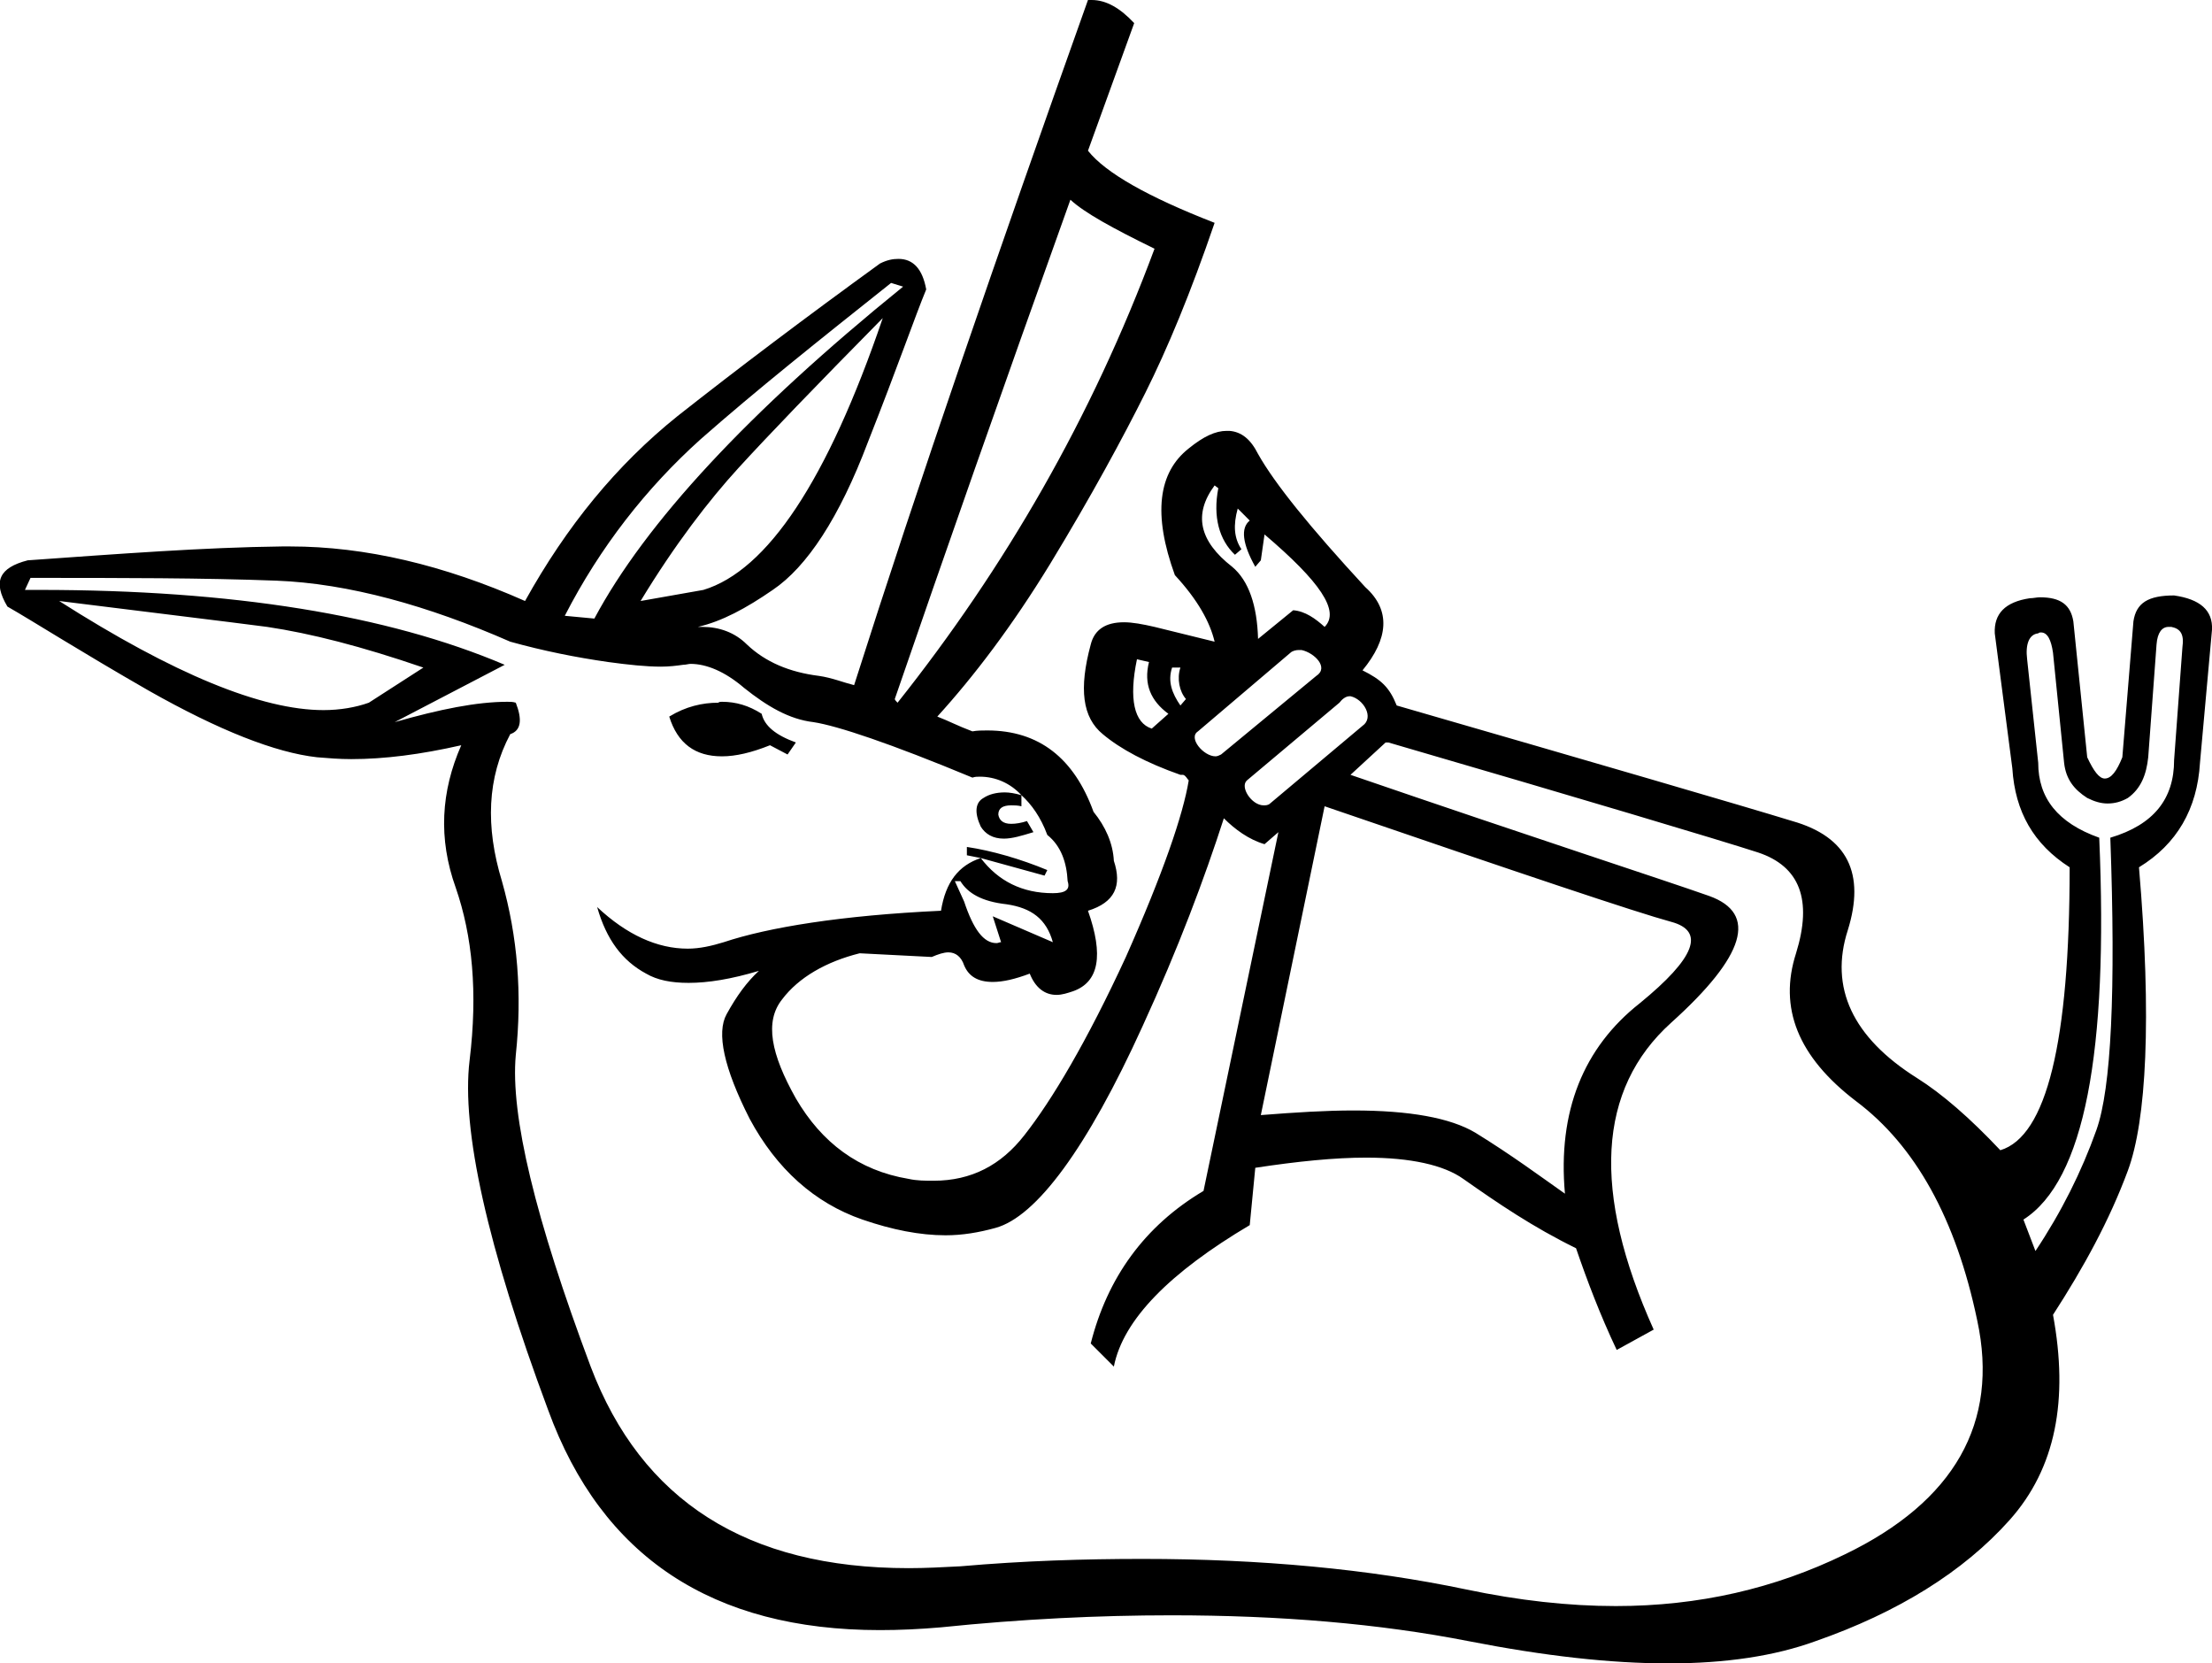 <?xml version='1.0' encoding ='UTF-8' standalone='no'?>
<svg width='23.93' height='17.99' xmlns='http://www.w3.org/2000/svg' xmlns:xlink='http://www.w3.org/1999/xlink'  version='1.1' >
<path style='fill:black; stroke:none' d=' M 9.55 3.44  C 8.95 5.2 8.3 6.17 7.61 6.38  L 6.93 6.5  C 7.3 5.89 7.67 5.41 7.99 5.06  C 8.31 4.71 8.82 4.18 9.55 3.44  Z  M 9.64 3.06  L 9.77 3.1  C 8.09 4.46 6.98 5.66 6.43 6.69  L 6.11 6.66  C 6.49 5.92 6.99 5.28 7.58 4.75  C 8.17 4.23 8.86 3.68 9.64 3.06  Z  M 13.14 5.25  L 13.18 5.28  C 13.12 5.59 13.19 5.84 13.36 6  L 13.43 5.94  C 13.35 5.82 13.34 5.68 13.39 5.5  L 13.39 5.5  L 13.52 5.63  C 13.42 5.71 13.44 5.88 13.58 6.13  L 13.64 6.06  L 13.68 5.78  C 14.28 6.29 14.5 6.61 14.33 6.78  C 14.23 6.69 14.12 6.61 13.99 6.6  L 13.61 6.91  C 13.6 6.55 13.51 6.28 13.33 6.13  C 12.97 5.85 12.91 5.56 13.14 5.25  Z  M 11.58 2.16  C 11.73 2.3 12.04 2.47 12.49 2.69  C 11.81 4.52 10.87 6.14 9.71 7.6  C 9.7 7.59 9.68 7.57 9.68 7.56  C 10.21 6.02 10.83 4.25 11.58 2.16  Z  M 12.77 7.22  C 12.73 7.34 12.76 7.48 12.83 7.56  L 12.77 7.63  C 12.68 7.5 12.63 7.37 12.68 7.22  Z  M 0.64 6.5  C 1.68 6.63 2.43 6.72 2.89 6.78  C 3.36 6.85 3.91 6.99 4.58 7.22  L 3.99 7.6  C 3.85 7.65 3.68 7.68 3.5 7.68  C 2.83 7.68 1.88 7.29 0.64 6.5  Z  M 12.3 7.13  L 12.43 7.16  C 12.37 7.4 12.45 7.58 12.64 7.72  L 12.46 7.88  C 12.27 7.82 12.21 7.56 12.3 7.13  Z  M 14.05 7.03  C 14.06 7.03 14.07 7.03 14.08 7.03  C 14.22 7.06 14.38 7.22 14.24 7.31  L 13.21 8.16  C 13.19 8.17 13.17 8.18 13.15 8.18  C 13.02 8.18 12.85 7.98 12.96 7.91  L 13.96 7.06  C 13.98 7.04 14.02 7.03 14.05 7.03  Z  M 7.81 7.59  C 7.8 7.59 7.78 7.59 7.77 7.6  C 7.6 7.6 7.42 7.64 7.24 7.75  C 7.33 8.04 7.52 8.18 7.81 8.18  C 7.96 8.18 8.13 8.14 8.33 8.06  L 8.52 8.16  L 8.61 8.03  C 8.39 7.95 8.27 7.85 8.24 7.72  C 8.1 7.63 7.96 7.59 7.81 7.59  Z  M 14.6 7.53  C 14.6 7.53 14.61 7.53 14.61 7.53  C 14.75 7.56 14.87 7.76 14.74 7.85  L 13.74 8.69  C 13.72 8.71 13.69 8.71 13.67 8.71  C 13.54 8.71 13.41 8.51 13.49 8.44  L 14.49 7.6  C 14.52 7.56 14.56 7.53 14.6 7.53  Z  M 10.87 8.57  C 10.78 8.57 10.7 8.59 10.64 8.63  C 10.55 8.68 10.54 8.79 10.61 8.94  C 10.66 9.02 10.74 9.07 10.86 9.07  C 10.95 9.07 11.05 9.04 11.18 9  L 11.11 8.88  C 11.05 8.9 10.99 8.91 10.94 8.91  C 10.85 8.91 10.81 8.87 10.8 8.81  C 10.8 8.74 10.85 8.71 10.94 8.71  C 10.97 8.71 11.01 8.71 11.05 8.72  L 11.05 8.6  C 10.98 8.58 10.92 8.57 10.87 8.57  Z  M 10.39 9.53  C 10.47 9.66 10.62 9.75 10.89 9.78  C 11.16 9.82 11.32 9.94 11.39 10.19  L 10.74 9.91  L 10.83 10.19  C 10.81 10.19 10.8 10.2 10.78 10.2  C 10.64 10.2 10.53 10.05 10.43 9.75  L 10.33 9.53  Z  M 14.33 8.72  C 16.46 9.45 17.71 9.87 18.08 9.97  C 18.45 10.07 18.34 10.36 17.74 10.85  C 17.13 11.33 16.85 12.02 16.93 12.91  C 16.66 12.72 16.35 12.49 15.96 12.25  C 15.69 12.09 15.25 12.01 14.64 12.01  C 14.35 12.01 14.02 12.03 13.64 12.06  L 14.33 8.72  Z  M 23.46 6.78  C 23.47 6.78 23.48 6.78 23.49 6.78  C 23.59 6.8 23.63 6.86 23.61 7  L 23.52 8.22  C 23.52 8.64 23.3 8.92 22.83 9.06  C 22.89 10.72 22.84 11.77 22.68 12.22  C 22.52 12.67 22.3 13.11 22.02 13.53  L 21.89 13.19  C 22.55 12.77 22.81 11.38 22.71 9.06  C 22.26 8.9 22.05 8.63 22.05 8.25  L 21.93 7.13  C 21.91 6.97 21.95 6.86 22.05 6.85  C 22.06 6.84 22.07 6.84 22.08 6.84  C 22.15 6.84 22.19 6.92 22.21 7.06  L 22.33 8.25  C 22.35 8.43 22.44 8.54 22.58 8.63  C 22.66 8.67 22.73 8.69 22.8 8.69  C 22.88 8.69 22.95 8.67 23.02 8.63  C 23.16 8.53 23.22 8.38 23.24 8.19  L 23.33 6.97  C 23.34 6.84 23.39 6.78 23.46 6.78  Z  M 0.33 6.25  C 1.32 6.25 2.2 6.25 2.99 6.28  C 3.77 6.31 4.63 6.55 5.52 6.94  C 5.88 7.04 6.23 7.11 6.58 7.16  C 6.8 7.19 6.99 7.21 7.15 7.21  C 7.24 7.21 7.32 7.2 7.39 7.19  C 7.42 7.19 7.45 7.18 7.47 7.18  C 7.64 7.18 7.84 7.26 8.05 7.44  C 8.3 7.64 8.54 7.78 8.8 7.81  C 9.06 7.85 9.63 8.04 10.52 8.41  C 10.55 8.4 10.57 8.4 10.6 8.4  C 10.77 8.4 10.93 8.47 11.05 8.6  C 11.16 8.7 11.26 8.84 11.33 9.03  C 11.48 9.15 11.54 9.33 11.55 9.53  C 11.58 9.62 11.53 9.66 11.39 9.66  C 11.06 9.66 10.8 9.53 10.61 9.28  L 10.61 9.28  L 11.3 9.47  L 11.33 9.41  C 11.04 9.29 10.73 9.2 10.46 9.16  L 10.46 9.25  L 10.61 9.28  C 10.37 9.36 10.23 9.54 10.18 9.85  C 9.1 9.9 8.31 10.03 7.83 10.19  C 7.7 10.23 7.57 10.26 7.44 10.26  C 7.11 10.26 6.78 10.11 6.46 9.81  L 6.46 9.81  C 6.56 10.16 6.73 10.39 6.99 10.53  C 7.11 10.6 7.26 10.63 7.45 10.63  C 7.66 10.63 7.91 10.59 8.21 10.5  L 8.21 10.5  C 8.08 10.62 7.97 10.77 7.86 10.97  C 7.75 11.17 7.83 11.55 8.11 12.1  C 8.4 12.64 8.81 13.01 9.33 13.19  C 9.65 13.3 9.95 13.36 10.23 13.36  C 10.41 13.36 10.59 13.33 10.77 13.28  C 11.21 13.16 11.76 12.42 12.36 11.1  C 12.75 10.25 13.03 9.5 13.24 8.85  C 13.36 8.97 13.51 9.08 13.68 9.13  L 13.83 9  L 13.02 12.88  C 12.38 13.26 11.98 13.82 11.8 14.53  L 12.05 14.78  C 12.15 14.27 12.66 13.76 13.52 13.25  L 13.58 12.63  C 14.04 12.56 14.44 12.52 14.78 12.52  C 15.26 12.52 15.62 12.6 15.83 12.75  C 16.2 13.01 16.58 13.27 17.05 13.5  C 17.17 13.85 17.31 14.22 17.49 14.6  L 17.89 14.38  C 17.22 12.89 17.28 11.78 18.08 11.06  C 18.88 10.34 19.02 9.88 18.49 9.69  C 17.98 9.51 16.62 9.07 14.61 8.38  L 14.99 8.03  L 15.02 8.03  C 17.08 8.63 18.62 9.09 19.02 9.22  C 19.47 9.37 19.61 9.73 19.43 10.31  C 19.24 10.9 19.45 11.43 20.08 11.91  C 20.72 12.39 21.16 13.18 21.39 14.28  C 21.63 15.39 21.14 16.24 19.96 16.81  C 19.2 17.18 18.38 17.37 17.48 17.37  C 16.97 17.37 16.43 17.31 15.86 17.19  C 14.81 16.97 13.64 16.86 12.36 16.86  C 11.73 16.86 11.08 16.88 10.39 16.94  C 10.2 16.95 10.01 16.96 9.83 16.96  C 8.08 16.96 6.94 16.23 6.39 14.78  C 5.79 13.18 5.52 12.06 5.58 11.41  C 5.65 10.75 5.6 10.13 5.43 9.53  C 5.25 8.94 5.27 8.41 5.52 7.94  C 5.64 7.9 5.65 7.78 5.58 7.6  C 5.55 7.59 5.52 7.59 5.49 7.59  C 5.16 7.59 4.76 7.67 4.27 7.81  L 5.46 7.19  C 4.19 6.65 2.51 6.38 0.43 6.38  C 0.38 6.38 0.32 6.38 0.27 6.38  L 0.33 6.25  Z  M 11.81 0  C 11.79 0 11.78 0 11.77 0  C 10.79 2.75 9.94 5.21 9.24 7.41  C 9.12 7.38 9 7.33 8.86 7.31  C 8.54 7.27 8.28 7.16 8.08 6.97  C 7.95 6.84 7.78 6.78 7.6 6.78  C 7.59 6.78 7.57 6.78 7.55 6.78  C 7.81 6.72 8.07 6.58 8.36 6.38  C 8.73 6.13 9.08 5.6 9.39 4.78  C 9.71 3.97 9.9 3.42 10.02 3.13  C 9.98 2.91 9.88 2.8 9.72 2.8  C 9.66 2.8 9.6 2.81 9.52 2.85  C 8.72 3.43 7.99 3.98 7.33 4.5  C 6.67 5.03 6.13 5.69 5.68 6.5  C 4.8 6.11 3.95 5.91 3.14 5.91  C 3.11 5.91 3.08 5.91 3.05 5.91  C 2.21 5.92 1.29 5.99 0.3 6.06  C -0.01 6.14 -0.08 6.29 0.08 6.56  C 0.36 6.72 0.86 7.04 1.61 7.47  C 2.37 7.9 2.98 8.14 3.43 8.19  C 3.55 8.2 3.67 8.21 3.8 8.21  C 4.16 8.21 4.55 8.16 4.99 8.06  L 4.99 8.06  C 4.77 8.56 4.74 9.07 4.93 9.6  C 5.11 10.12 5.17 10.73 5.08 11.47  C 4.99 12.21 5.27 13.48 5.93 15.25  C 6.51 16.84 7.71 17.63 9.52 17.63  C 9.73 17.63 9.95 17.62 10.18 17.6  C 11.05 17.51 11.89 17.47 12.67 17.47  C 13.85 17.47 14.92 17.56 15.89 17.75  C 16.71 17.91 17.42 17.99 18.05 17.99  C 18.67 17.99 19.2 17.91 19.64 17.75  C 20.53 17.44 21.24 17 21.74 16.44  C 22.24 15.88 22.38 15.14 22.21 14.22  C 22.54 13.71 22.82 13.2 23.02 12.66  C 23.22 12.12 23.28 11.02 23.14 9.38  C 23.55 9.13 23.77 8.75 23.8 8.25  L 23.93 6.81  C 23.94 6.6 23.8 6.48 23.52 6.44  C 23.24 6.44 23.11 6.52 23.08 6.72  L 22.96 8.19  C 22.9 8.34 22.84 8.42 22.77 8.42  C 22.71 8.42 22.65 8.34 22.58 8.19  L 22.43 6.72  C 22.4 6.54 22.29 6.46 22.07 6.46  C 22.03 6.46 22 6.47 21.96 6.47  C 21.69 6.51 21.57 6.64 21.58 6.85  L 21.77 8.31  C 21.8 8.78 22 9.13 22.39 9.38  C 22.39 11.27 22.14 12.29 21.64 12.44  C 21.31 12.09 21.01 11.83 20.74 11.66  C 20.04 11.22 19.79 10.68 19.99 10.06  C 20.18 9.45 19.99 9.05 19.39 8.88  C 18.87 8.72 17.22 8.24 15.11 7.63  C 15.03 7.43 14.94 7.35 14.74 7.25  C 15.02 6.91 15.05 6.6 14.77 6.35  C 14.17 5.7 13.79 5.23 13.61 4.91  C 13.53 4.75 13.43 4.67 13.3 4.66  C 13.29 4.66 13.28 4.66 13.27 4.66  C 13.15 4.66 13.02 4.72 12.86 4.85  C 12.53 5.11 12.47 5.56 12.71 6.22  C 12.96 6.49 13.09 6.73 13.14 6.94  L 12.49 6.78  C 12.36 6.75 12.25 6.73 12.16 6.73  C 11.96 6.73 11.84 6.81 11.8 6.97  C 11.67 7.45 11.71 7.76 11.93 7.94  C 12.12 8.1 12.4 8.25 12.77 8.38  C 12.77 8.38 12.77 8.38 12.78 8.38  C 12.78 8.38 12.79 8.38 12.79 8.38  C 12.8 8.38 12.8 8.38 12.8 8.38  C 12.83 8.39 12.84 8.42 12.86 8.44  C 12.8 8.81 12.58 9.45 12.18 10.35  C 11.76 11.26 11.38 11.9 11.08 12.28  C 10.83 12.6 10.51 12.77 10.1 12.77  C 10.01 12.77 9.92 12.77 9.83 12.75  C 9.29 12.66 8.89 12.36 8.61 11.88  C 8.34 11.4 8.27 11.05 8.46 10.81  C 8.64 10.57 8.94 10.4 9.3 10.31  L 10.08 10.35  C 10.15 10.32 10.21 10.3 10.26 10.3  C 10.34 10.3 10.4 10.35 10.43 10.44  C 10.48 10.56 10.58 10.62 10.74 10.62  C 10.85 10.62 10.98 10.59 11.14 10.53  C 11.2 10.68 11.3 10.76 11.43 10.76  C 11.49 10.76 11.55 10.74 11.61 10.72  C 11.89 10.62 11.94 10.33 11.77 9.85  C 12.06 9.76 12.14 9.58 12.05 9.31  C 12.04 9.12 11.96 8.94 11.83 8.78  C 11.62 8.2 11.24 7.9 10.68 7.9  C 10.63 7.9 10.57 7.9 10.52 7.91  C 10.36 7.85 10.27 7.8 10.14 7.75  C 10.54 7.31 10.95 6.77 11.36 6.1  C 11.81 5.36 12.15 4.73 12.39 4.25  C 12.63 3.77 12.88 3.17 13.14 2.41  C 12.42 2.13 11.96 1.87 11.77 1.63  L 12.27 0.25  C 12.12 0.09 11.97 0 11.81 0  Z '/></svg>

